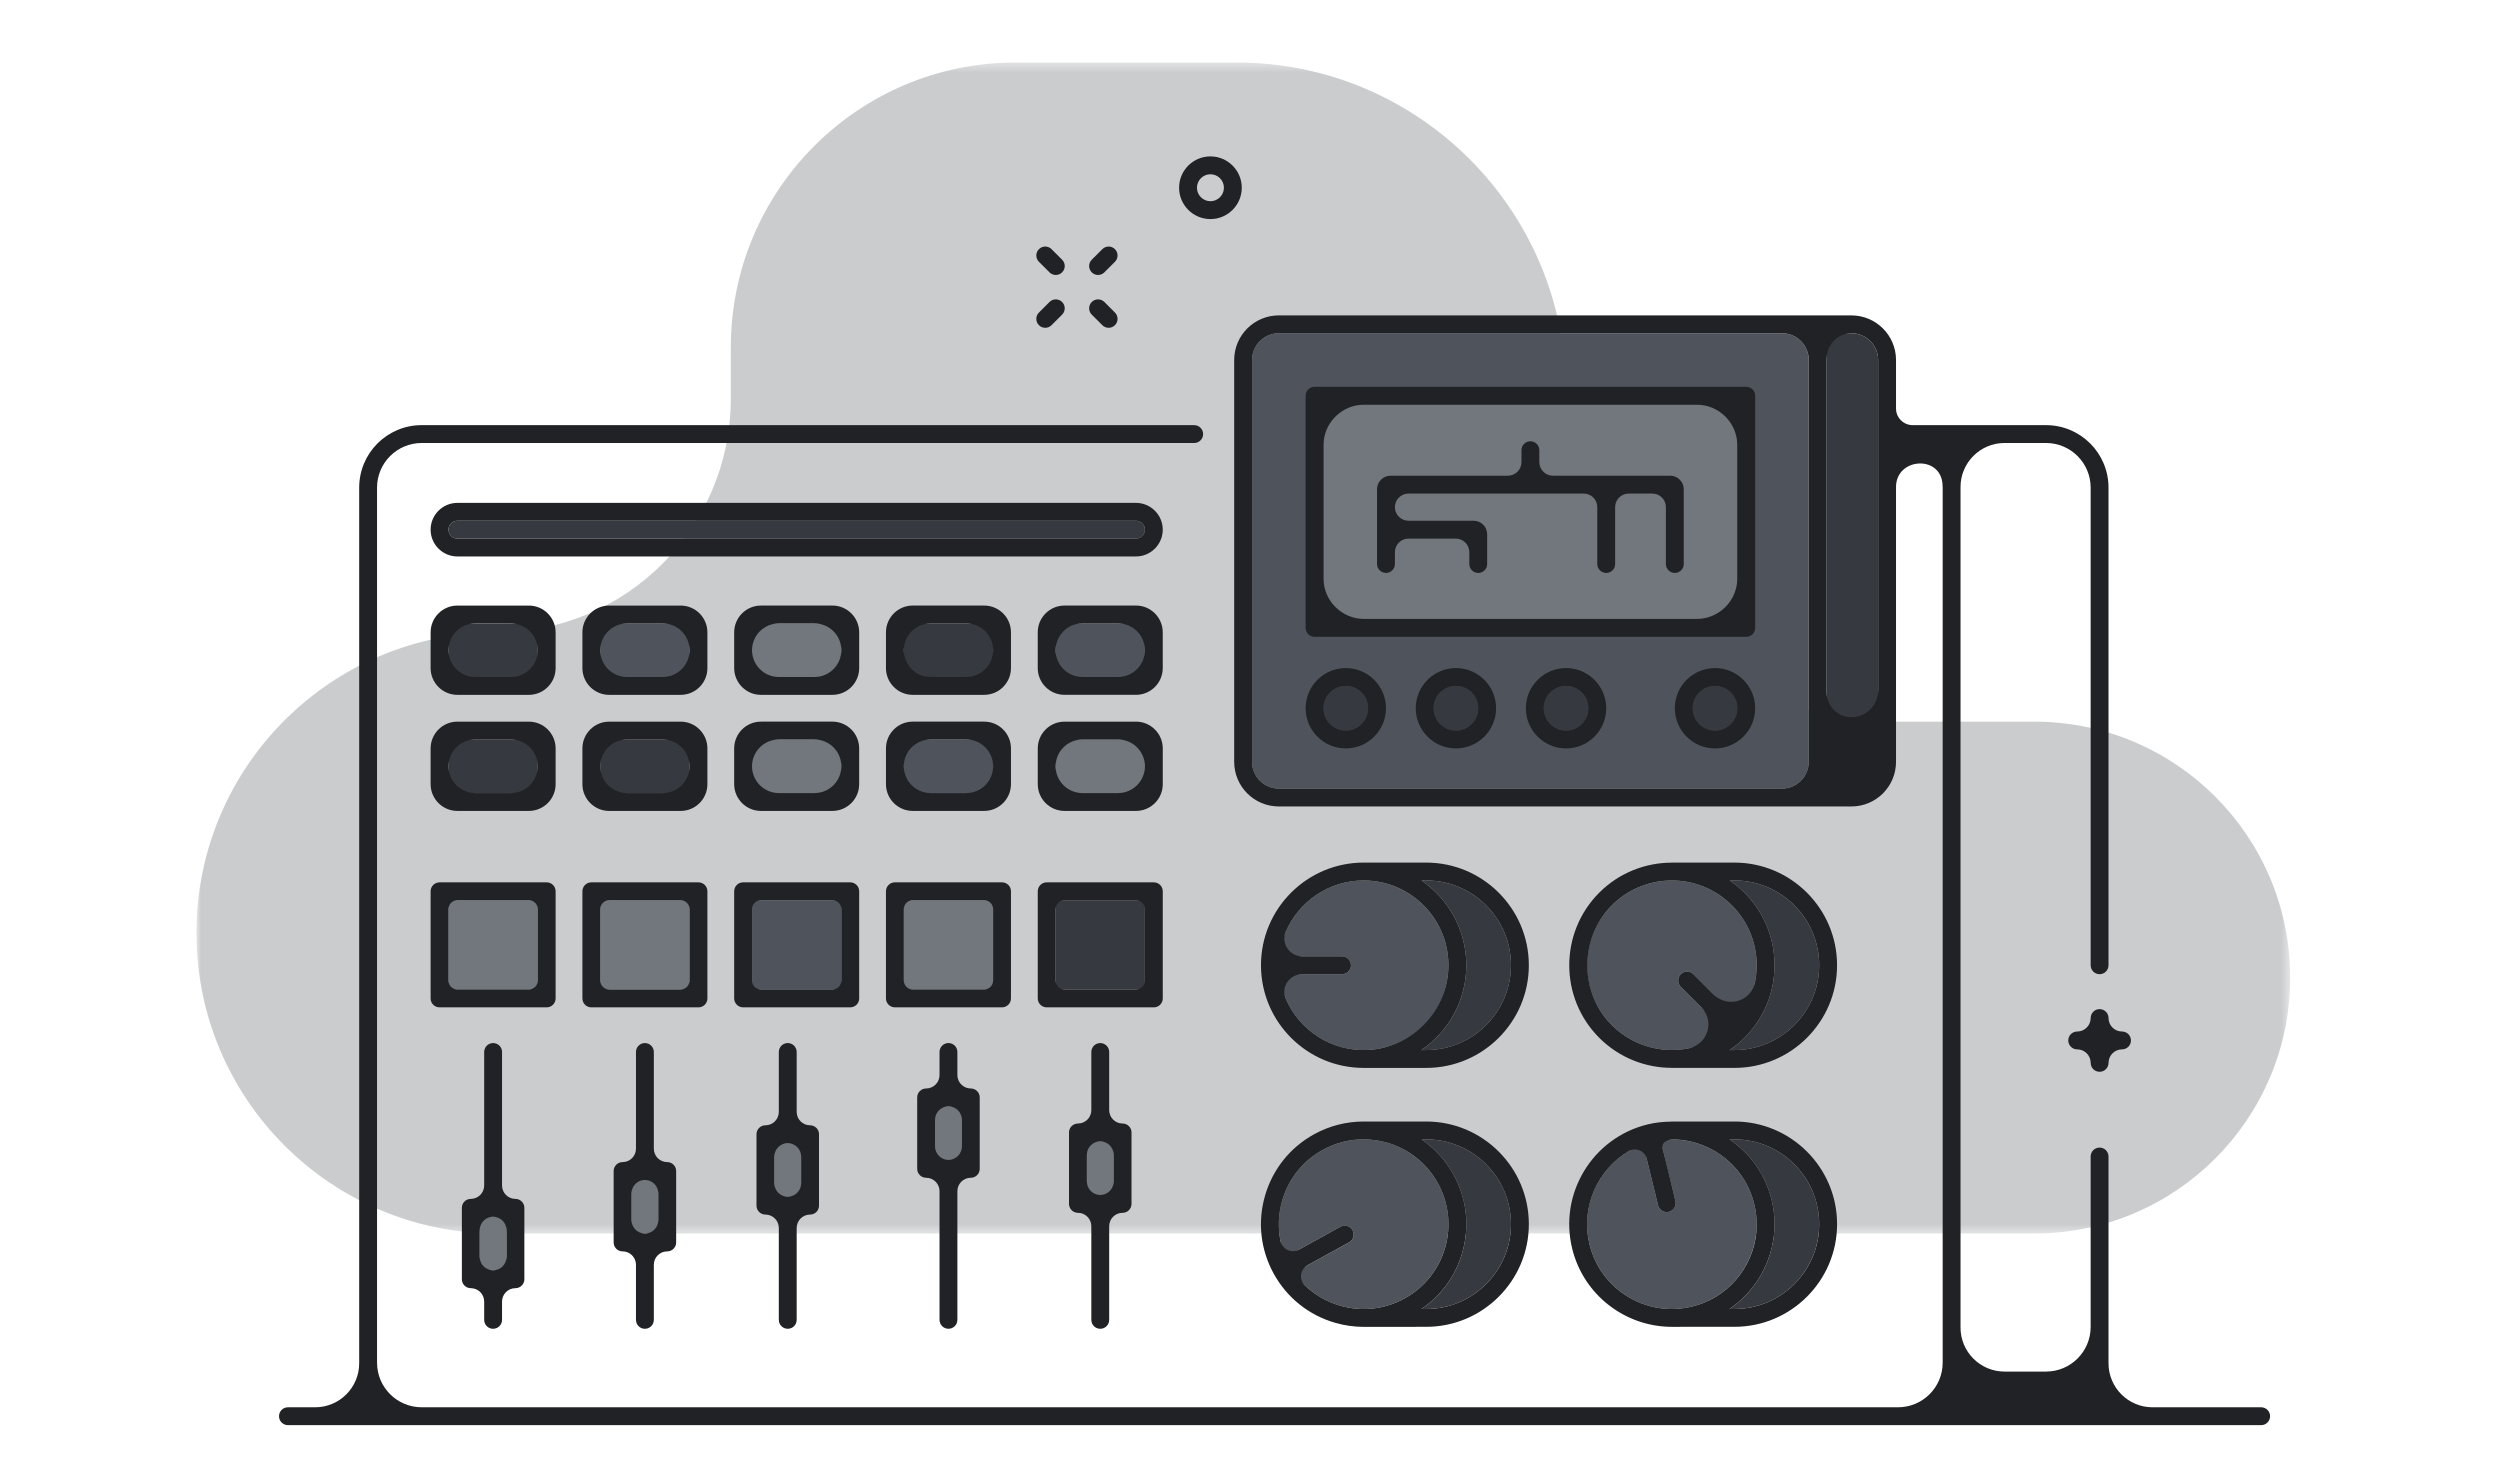 <svg height="165" viewBox="0 0 280 165" width="280" xmlns="http://www.w3.org/2000/svg" xmlns:xlink="http://www.w3.org/1999/xlink"><mask id="a" fill="#fff"><path d="m0 131.539v-131.155h234.499v131.155z" fill="#fff" fill-rule="evenodd"/></mask><g fill="none" fill-rule="evenodd"><g transform="translate(22 6)"><path d="m33.665 131.539h172.169c15.831 0 28.665-12.834 28.665-28.666 0-15.831-12.834-28.665-28.665-28.665h-15.526c-20.386 0-36.912-16.526-36.912-36.912s-16.526-36.912-36.912-36.912h-24.721c-17.625 0-31.912 14.287-31.912 31.912v5.727c0 14.461-11.724 26.185-26.186 26.185-18.593 0-33.666 15.073-33.666 33.665 0 18.594 15.073 33.666 33.666 33.666" fill="#4f545c" fill-opacity=".3" mask="url(#a)" transform="translate(0 .616)"/><path d="m96.229 104.824h10v-10h-10z" fill="#36393f"/><path d="m96.229 82.824h10v-6h-10z" fill="#72767d"/><path d="m28.229 82.824h10v-6h-10z" fill="#36393f"/><path d="m96.229 69.824h10v-6h-10z" fill="#4f545c"/><path d="m28.229 69.824h10v-6h-10z" fill="#36393f"/><path d="m28.229 104.824h10v-10h-10z" fill="#72767d"/><g transform="translate(9 10.616)"><path d="m96.229 41.708c.551 0 1 .448 1 1s-.449 1-1 1h-76c-.551 0-1-.448-1-1s.449-1 1-1z" fill="#36393f"/><path d="m53.229 59.208h10v-6h-10z" fill="#72767d"/><path d="m53.229 72.208h10v-6h-10z" fill="#72767d"/><g fill="#4f545c"><path d="m36.229 59.208h10v-6h-10z"/><path d="m53.229 94.208h10v-10h-10z"/><path d="m70.229 72.208h10v-6h-10z"/></g><path d="m70.229 59.208h10v-6h-10z" fill="#36393f"/><path d="m70.229 94.208h10v-10h-10z" fill="#72767d"/><path d="m36.229 94.208h10v-10h-10z" fill="#72767d"/><path d="m36.229 72.208h10v-6h-10z" fill="#36393f"/><path d="m179.355 23.708c0-1.654-1.346-3-3-3h-3.8c.634.838 1.025 1.87 1.025 3v45c0 1.642-.806 3.088-2.031 4h1.031v-1h3.775c1.654 0 3-1.346 3-3z" fill="#36393f"/><g fill="#72767d"><path d="m39.729 121.539h3v-6h-3z"/><path d="m22.729 125.66h3v-6h-3z"/><path d="m55.729 117.418h3v-6h-3z"/><path d="m73.729 113.296h3v-6h-3z"/></g><path d="m112.229 71.708h4.775 51.576c1.654 0 3-1.346 3-3v-45c0-1.654-1.346-3-3-3h-48.576-7.775c-1.654 0-3 1.346-3 3v45c0 1.654 1.346 3 3 3" fill="#4f545c"/><path d="m119.729 60.208c-1.378 0-2.5 1.121-2.5 2.5s1.122 2.5 2.5 2.5 2.5-1.121 2.5-2.5-1.122-2.5-2.5-2.5m41.351 0c-1.378 0-2.5 1.121-2.5 2.5s1.122 2.5 2.5 2.5 2.5-1.121 2.5-2.5-1.122-2.5-2.5-2.5m-29.018 0c-1.378 0-2.5 1.121-2.5 2.5s1.122 2.5 2.5 2.5 2.5-1.121 2.5-2.5-1.122-2.5-2.5-2.5m12.334 0c-1.378 0-2.5 1.121-2.5 2.5s1.122 2.5 2.5 2.5 2.5-1.121 2.5-2.5-1.122-2.5-2.5-2.5" fill="#36393f"/><path d="m117.229 52.708h46.351v-24h-46.351z" fill="#72767d"/><path d="m90.729 117.219h3v-6h-3z" fill="#72767d"/><path d="m133.226 91.493c0 3.942-1.996 7.426-5.029 9.498h.535c5.237 0 9.498-4.261 9.498-9.498 0-5.236-4.261-9.497-9.498-9.497h-.534c3.032 2.072 5.028 5.555 5.028 9.497" fill="#36393f"/><path d="m119.306 90.493c.552 0 1 .447 1 1s-.448 1-1 1h-7.023c.501 4.769 4.544 8.498 9.444 8.498 5.237 0 9.498-4.261 9.498-9.498 0-5.236-4.261-9.497-9.498-9.497-4.9 0-8.943 3.729-9.444 8.497z" fill="#4f545c"/><path d="m172.75 91.493c0-5.236-4.261-9.497-9.498-9.497h-.535c.585.398 1.143.85 1.661 1.367 2.172 2.172 3.368 5.059 3.368 8.131 0 3.071-1.196 5.958-3.368 8.13-.518.518-1.076.969-1.661 1.367h.535c5.237 0 9.498-4.261 9.498-9.498" fill="#36393f"/><path d="m149.532 98.21c3.464 3.463 8.96 3.687 12.688.669l-4.967-4.967c-.39-.39-.39-1.023 0-1.414.391-.391 1.024-.391 1.414 0l4.966 4.967c1.368-1.686 2.113-3.77 2.113-5.971 0-2.538-.988-4.923-2.782-6.717-1.851-1.851-4.284-2.777-6.716-2.777s-4.864.926-6.716 2.777c-3.703 3.704-3.703 9.73 0 13.433" fill="#4f545c"/><path d="m131.801 114.951c1.48 2.691 1.825 5.798.968 8.747-.753 2.596-2.356 4.794-4.563 6.293h.526c5.236 0 9.497-4.261 9.497-9.498 0-5.236-4.261-9.497-9.497-9.497h-.53c1.477 1.005 2.713 2.344 3.599 3.955" fill="#36393f"/><path d="m120.482 121.178c.267.484.09 1.093-.394 1.358l-6.153 3.386c1.237 1.783 3.032 3.08 5.145 3.694 2.437.708 5.002.422 7.225-.8 2.223-1.223 3.837-3.239 4.544-5.675.707-2.437.423-5.002-.8-7.225s-3.238-3.837-5.674-4.544c-.855-.248-1.726-.369-2.592-.376h-.056c-.007 0-.014-.004-.021-.004-1.577.001-3.137.399-4.557 1.18-2.223 1.223-3.836 3.238-4.543 5.675-.614 2.112-.478 4.323.365 6.323l6.153-3.386c.484-.265 1.092-.089 1.358.394" fill="#4f545c"/><path d="m172.75 120.493c0-5.236-4.261-9.497-9.498-9.497h-.558c2.277 1.543 4.019 3.89 4.723 6.767 1.17 4.784-.862 9.604-4.711 12.228h.546c5.237 0 9.498-4.261 9.498-9.498" fill="#36393f"/><path d="m158.505 129.72c5.087-1.244 8.214-6.396 6.97-11.482-1.056-4.317-4.926-7.221-9.181-7.242h-.045c-.003 0-.005-.001-.008-.001-.418 0-.84.036-1.263.094l1.667 6.816c.131.536-.198 1.077-.734 1.209-.08.019-.16.028-.239.028-.449 0-.858-.306-.97-.763l-1.668-6.822c-4.513 1.621-7.175 6.434-6.011 11.193.602 2.464 2.128 4.546 4.297 5.864 2.17 1.315 4.721 1.709 7.185 1.106" fill="#4f545c"/><path d="m156.06 36.663h-13.135c-.84 0-1.52-.68-1.52-1.52v-1.336c0-.553-.448-1-1-1-.553 0-1 .447-1 1v1.336c0 .84-.681 1.52-1.52 1.52h-13.136c-.839 0-1.52.681-1.52 1.52v8.369c0 .552.448 1 1 1s1-.448 1-1v-1.324c0-.839.681-1.52 1.52-1.52h5.293c.84 0 1.52.681 1.52 1.52v1.324c0 .552.448 1 1 1 .553 0 1-.448 1-1v-3.324c0-.839-.68-1.52-1.52-1.52h-7.293c-.839 0-1.52-.68-1.52-1.52v-.005c0-.839.681-1.52 1.52-1.52h19.627c.839 0 1.52.681 1.52 1.52v6.369c0 .552.448 1 1 1s1-.448 1-1v-6.369c0-.839.681-1.52 1.52-1.52h2.644c.839 0 1.52.681 1.52 1.52v6.369c0 .552.448 1 1 1s1-.448 1-1v-8.369c0-.839-.681-1.52-1.52-1.52m-112.831 22.545h-4c-1.657 0-3-1.343-3-3s1.343-3 3-3h4c1.657 0 3 1.343 3 3s-1.343 3-3 3m2-8h-8c-1.657 0-3 1.343-3 3v4c0 1.657 1.343 3 3 3h8c1.657 0 3-1.343 3-3v-4c0-1.657-1.343-3-3-3m-6 15h4c1.657 0 3 1.343 3 3s-1.343 3-3 3h-4c-1.657 0-3-1.343-3-3s1.343-3 3-3zm-5 5c0 1.657 1.343 3 3 3h8c1.657 0 3-1.343 3-3v-4c0-1.657-1.343-3-3-3h-8c-1.657 0-3 1.343-3 3zm3 13h8c.552 0 1 .448 1 1v8c0 .552-.448 1-1 1h-8c-.552 0-1-.448-1-1v-8c0-.552.448-1 1-1zm10 12c.552 0 1-.448 1-1v-12c0-.552-.448-1-1-1h-12c-.552 0-1 .448-1 1v12c0 .552.448 1 1 1zm-6 25.331c-.828 0-1.5-.672-1.5-1.5v-3c0-.828.672-1.5 1.5-1.5.829 0 1.5.672 1.5 1.5v3c0 .828-.671 1.5-1.5 1.5m2.5-8c-.828 0-1.5-.671-1.5-1.5v-10.831c0-.553-.448-1-1-1s-1 .447-1 1v10.831c0 .829-.671 1.5-1.5 1.5-.552 0-1 .448-1 1v8c0 .553.448 1 1 1 .829 0 1.5.672 1.5 1.5v6.169c0 .553.448 1 1 1s1-.447 1-1v-6.169c0-.828.672-1.5 1.5-1.5.552 0 1-.447 1-1v-8c0-.552-.448-1-1-1m-17.5-54.331h-4c-1.657 0-3-1.343-3-3s1.343-3 3-3h4c1.657 0 3 1.343 3 3s-1.343 3-3 3m2-8h-8c-1.657 0-3 1.343-3 3v4c0 1.657 1.343 3 3 3h8c1.657 0 3-1.343 3-3v-4c0-1.657-1.343-3-3-3m-2 21h-4c-1.657 0-3-1.343-3-3s1.343-3 3-3h4c1.657 0 3 1.343 3 3s-1.343 3-3 3m2-8h-8c-1.657 0-3 1.343-3 3v4c0 1.657 1.343 3 3 3h8c1.657 0 3-1.343 3-3v-4c0-1.657-1.343-3-3-3m0 30h-8c-.552 0-1-.448-1-1v-8c0-.552.448-1 1-1h8c.552 0 1 .448 1 1v8c0 .552-.448 1-1 1m2-12h-12c-.552 0-1 .448-1 1v12c0 .552.448 1 1 1h12c.552 0 1-.448 1-1v-12c0-.552-.448-1-1-1m-6 43.452c-.828 0-1.5-.672-1.5-1.5v-3c0-.828.672-1.5 1.5-1.5.829 0 1.5.672 1.5 1.5v3c0 .828-.671 1.5-1.5 1.5m2.5-8c-.828 0-1.5-.672-1.5-1.5v-14.952c0-.553-.448-1-1-1s-1 .447-1 1v14.952c0 .828-.671 1.5-1.5 1.5-.552 0-1 .448-1 1v8c0 .553.448 1 1 1 .829 0 1.5.672 1.5 1.5v2.048c0 .553.448 1 1 1s1-.447 1-1v-2.048c0-.828.672-1.5 1.5-1.5.552 0 1-.447 1-1v-8c0-.552-.448-1-1-1m33.5-58.452h-4c-1.657 0-3-1.343-3-3s1.343-3 3-3h4c1.657 0 3 1.343 3 3s-1.343 3-3 3m2-8h-8c-1.657 0-3 1.343-3 3v4c0 1.657 1.343 3 3 3h8c1.657 0 3-1.343 3-3v-4c0-1.657-1.343-3-3-3m34-7.5h-76c-.551 0-1-.448-1-1s.449-1 1-1h76c.551 0 1 .448 1 1s-.449 1-1 1m0-4h-76c-1.654 0-3 1.346-3 3s1.346 3 3 3h76c1.654 0 3-1.346 3-3s-1.346-3-3-3m-36 32.5h-4c-1.657 0-3-1.343-3-3s1.343-3 3-3h4c1.657 0 3 1.343 3 3s-1.343 3-3 3m2-8h-8c-1.657 0-3 1.343-3 3v4c0 1.657 1.343 3 3 3h8c1.657 0 3-1.343 3-3v-4c0-1.657-1.343-3-3-3m0 30h-8c-.552 0-1-.448-1-1v-8c0-.552.448-1 1-1h8c.552 0 1 .448 1 1v8c0 .552-.448 1-1 1m2-12h-12c-.552 0-1 .448-1 1v12c0 .552.448 1 1 1h12c.552 0 1-.448 1-1v-12c0-.552-.448-1-1-1m-7 35.21c-.828 0-1.5-.672-1.5-1.5v-3c0-.828.672-1.5 1.5-1.5.829 0 1.5.672 1.5 1.5v3c0 .828-.671 1.5-1.5 1.5m2.5-8c-.828 0-1.5-.671-1.5-1.5v-6.71c0-.553-.448-1-1-1s-1 .447-1 1v6.71c0 .829-.671 1.5-1.5 1.5-.552 0-1 .448-1 1v8c0 .553.448 1 1 1 .829 0 1.5.672 1.5 1.5v10.29c0 .553.448 1 1 1s1-.447 1-1v-10.29c0-.828.672-1.5 1.5-1.5.552 0 1-.447 1-1v-8c0-.552-.448-1-1-1m17.5-50.21h-4c-1.657 0-3-1.343-3-3s1.343-3 3-3h4c1.657 0 3 1.343 3 3s-1.343 3-3 3m2-8h-8c-1.657 0-3 1.343-3 3v4c0 1.657 1.343 3 3 3h8c1.657 0 3-1.343 3-3v-4c0-1.657-1.343-3-3-3m-2 21h-4c-1.657 0-3-1.343-3-3s1.343-3 3-3h4c1.657 0 3 1.343 3 3s-1.343 3-3 3m2-8h-8c-1.657 0-3 1.343-3 3v4c0 1.657 1.343 3 3 3h8c1.657 0 3-1.343 3-3v-4c0-1.657-1.343-3-3-3m0 30h-8c-.552 0-1-.448-1-1v-8c0-.552.448-1 1-1h8c.552 0 1 .448 1 1v8c0 .552-.448 1-1 1m2-12h-12c-.552 0-1 .448-1 1v12c0 .552.448 1 1 1h12c.552 0 1-.448 1-1v-12c0-.552-.448-1-1-1m-6 31.088c-.828 0-1.5-.671-1.5-1.5v-3c0-.828.672-1.5 1.5-1.5.829 0 1.5.672 1.5 1.5v3c0 .829-.671 1.5-1.5 1.5m2.5-8c-.828 0-1.5-.671-1.5-1.5v-2.588c0-.553-.448-1-1-1s-1 .447-1 1v2.588c0 .829-.671 1.5-1.5 1.5-.552 0-1 .448-1 1v8c0 .552.448 1 1 1 .829 0 1.5.672 1.5 1.5v14.412c0 .553.448 1 1 1s1-.447 1-1v-14.412c0-.828.672-1.5 1.5-1.5.552 0 1-.448 1-1v-8c0-.552-.448-1-1-1m16.5-46.088h-4c-1.657 0-3-1.343-3-3s1.343-3 3-3h4c1.657 0 3 1.343 3 3s-1.343 3-3 3m2-8h-8c-1.657 0-3 1.343-3 3v4c0 1.657 1.343 3 3 3h8c1.657 0 3-1.343 3-3v-4c0-1.657-1.343-3-3-3" fill="#202225"/><path d="m163.581 33.267v14.881c0 2.518-2.041 4.559-4.559 4.559h-37.233c-2.518 0-4.559-2.041-4.559-4.559v-14.881c0-2.518 2.041-4.56 4.559-4.56h37.233c2.518 0 4.559 2.042 4.559 4.56zm-47.351-6.56c-.552 0-1 .448-1 1v26c0 .553.448 1 1 1h48.351c.552 0 1-.447 1-1v-26c0-.552-.448-1-1-1zm-22 45.501h-4c-1.657 0-3-1.343-3-3s1.343-3 3-3h4c1.657 0 3 1.343 3 3s-1.343 3-3 3m2-8h-8c-1.657 0-3 1.343-3 3v4c0 1.657 1.343 3 3 3h8c1.657 0 3-1.343 3-3v-4c0-1.657-1.343-3-3-3m0 30h-8c-.552 0-1-.448-1-1v-8c0-.552.448-1 1-1h8c.552 0 1 .448 1 1v8c0 .552-.448 1-1 1m2-12h-12c-.552 0-1 .448-1 1v12c0 .552.448 1 1 1h12c.552 0 1-.448 1-1v-12c0-.552-.448-1-1-1m-6 35.011c-.828 0-1.5-.672-1.5-1.5v-3c0-.828.672-1.5 1.5-1.5.829 0 1.5.672 1.5 1.5v3c0 .828-.671 1.5-1.5 1.5m2.5-8c-.828 0-1.5-.671-1.5-1.5v-6.511c0-.552-.448-1-1-1s-1 .448-1 1v6.511c0 .829-.671 1.5-1.5 1.5-.552 0-1 .448-1 1v8c0 .553.448 1 1 1 .829 0 1.5.672 1.5 1.5v10.489c0 .553.448 1 1 1s1-.447 1-1v-10.489c0-.828.672-1.5 1.5-1.5.552 0 1-.447 1-1v-8c0-.552-.448-1-1-1m66.351-44.011c-1.378 0-2.5-1.121-2.5-2.5s1.122-2.5 2.5-2.5 2.5 1.121 2.5 2.5-1.122 2.5-2.5 2.5m0-7c-2.481 0-4.5 2.019-4.5 4.5s2.019 4.5 4.5 4.5 4.5-2.019 4.5-4.5-2.019-4.5-4.5-4.5m-41.351 7c-1.378 0-2.5-1.121-2.5-2.5s1.122-2.5 2.5-2.5 2.5 1.121 2.5 2.5-1.122 2.5-2.5 2.5m0-7c-2.481 0-4.5 2.019-4.5 4.5s2.019 4.5 4.5 4.5 4.5-2.019 4.5-4.5-2.019-4.5-4.5-4.5m12.334 7c-1.378 0-2.5-1.121-2.5-2.5s1.122-2.5 2.5-2.5 2.5 1.121 2.5 2.5-1.122 2.5-2.5 2.5m0-7c-2.481 0-4.5 2.019-4.5 4.5s2.019 4.5 4.5 4.5 4.5-2.019 4.5-4.5-2.019-4.5-4.5-4.5m12.334 7c-1.378 0-2.5-1.121-2.5-2.5s1.122-2.5 2.5-2.5 2.5 1.121 2.5 2.5-1.122 2.5-2.5 2.5m0-7c-2.481 0-4.5 2.019-4.5 4.5s2.019 4.5 4.5 4.5 4.5-2.019 4.5-4.5-2.019-4.5-4.5-4.5m-22.669 23.788c5.339 0 9.663 4.428 9.493 9.803-.153 4.837-4.099 8.896-8.93 9.176-4.157.241-7.785-2.209-9.303-5.767-.549-1.288.449-2.715 1.849-2.715h4.47c.552 0 1-.447 1-1s-.448-1-1-1h-4.465c-1.416 0-2.399-1.451-1.838-2.751 1.457-3.376 4.819-5.746 8.724-5.746m16.502 9.497c0 5.237-4.261 9.498-9.498 9.498h-.535c3.033-2.072 5.029-5.556 5.029-9.498s-1.996-7.425-5.028-9.497h.534c5.237 0 9.498 4.261 9.498 9.497m-16.502 11.498h7.004c6.34 0 11.498-5.158 11.498-11.498s-5.158-11.497-11.498-11.497h-7.004c-6.34 0-11.498 5.157-11.498 11.497s5.158 11.498 11.498 11.498m34.521-20.991c2.433 0 4.865.926 6.716 2.777 1.794 1.794 2.783 4.179 2.783 6.717 0 .665-.068 1.319-.201 1.956-.44 2.105-3.063 2.864-4.583 1.344l-2.296-2.296c-.39-.391-1.023-.391-1.414 0-.39.391-.39 1.023 0 1.414l2.293 2.294c1.546 1.546.719 4.168-1.425 4.596-3.186.635-6.636-.368-8.984-3.011-3.254-3.664-3.115-9.407.302-12.919 1.863-1.915 4.336-2.872 6.809-2.872m8.13 17.624c2.172-2.172 3.369-5.059 3.369-8.13 0-3.072-1.197-5.959-3.369-8.131-.517-.517-1.076-.968-1.66-1.367h.534c5.238 0 9.498 4.261 9.498 9.497 0 5.237-4.26 9.498-9.498 9.498h-.534c.584-.398 1.143-.849 1.66-1.367m-8.13 3.362c.476 0 7.004.005 7.004.005 6.34 0 11.498-5.158 11.498-11.498s-5.158-11.497-11.498-11.497h-7.004c-.012 0-.022.007-.034.007-2.933.009-5.863 1.128-8.096 3.36-4.483 4.484-4.483 11.778 0 16.261 2.242 2.242 5.186 3.362 8.13 3.362m-18.019 17.507c0 5.237-4.261 9.498-9.498 9.498h-.525c2.207-1.499 3.81-3.697 4.563-6.293.856-2.949.512-6.056-.968-8.747-.886-1.611-2.122-2.95-3.599-3.955h.529c5.237 0 9.498 4.261 9.498 9.497m-25.624-2.646c.707-2.437 2.321-4.453 4.544-5.675 1.42-.781 2.98-1.179 4.557-1.18.007 0 .014.004.021.004h.056c.866.006 1.737.128 2.592.376 2.436.707 4.451 2.32 5.674 4.544 1.222 2.223 1.507 4.788.8 7.224-.707 2.437-2.321 4.453-4.544 5.675-2.223 1.223-4.788 1.508-7.225.8-1.51-.437-2.856-1.225-3.954-2.289-.673-.652-.512-1.778.31-2.23l4.652-2.56c.484-.266.661-.874.394-1.358-.266-.484-.874-.66-1.358-.394l-4.651 2.56c-.834.459-1.867-.033-2.057-.966-.304-1.487-.245-3.033.189-4.531m5.917 13.689c1.062.309 2.145.461 3.221.461.48 0 6.988-.006 6.988-.006 6.34 0 11.498-5.158 11.498-11.498s-5.158-11.497-11.498-11.497h-7.004c-.001 0-.003.001-.004.001-1.916-.002-3.812.475-5.538 1.423-2.691 1.479-4.644 3.919-5.5 6.869-.856 2.949-.512 6.056.968 8.747 1.48 2.69 3.92 4.644 6.869 5.5m44.184-1.545c3.849-2.624 5.881-7.444 4.71-12.229-.703-2.876-2.445-5.223-4.722-6.766h.558c5.237 0 9.498 4.261 9.498 9.497 0 5.237-4.261 9.498-9.498 9.498zm-15.684-7.241c-1.017-4.157.886-8.357 4.392-10.432.782-.463 1.792-.056 2.007.827l1.281 5.234c.111.457.52.762.97.762.078 0 .159-.008.239-.028.536-.132.864-.673.733-1.209 0 0-1.128-4.746-1.417-5.795-.29-1.05 1.066-1.113 1.066-1.113 4.781.023 9.074 3.685 9.439 8.9.284 4.057-2.172 7.935-5.957 9.42-2.84 1.114-5.91.84-8.456-.703-2.168-1.317-3.695-3.399-4.297-5.863zm16.23-13.754h-7.004c-.021 0-.039.011-.061.012-.882.004-1.776.098-2.671.316-6.158 1.507-9.943 7.743-8.436 13.9 1.282 5.246 5.994 8.769 11.168 8.769.476 0 7.004-.002 7.004-.002 6.34 0 11.498-5.158 11.498-11.498s-5.158-11.497-11.498-11.497zm41.902-11.589c0-.552-.448-1-1-1s-1 .448-1 1c0 .834-.676 1.51-1.51 1.51-.552 0-1 .448-1 1 0 .553.448 1 1 1 .834 0 1.51.677 1.51 1.51 0 .552.448 1 1 1s1-.448 1-1c0-.833.676-1.51 1.51-1.51.553 0 1-.447 1-1 0-.552-.447-1-1-1-.834 0-1.51-.676-1.51-1.51zm-113.173-83.224c.256 0 .512-.098.707-.293l1.183-1.183c.391-.391.391-1.024 0-1.414-.39-.391-1.023-.391-1.414 0l-1.183 1.183c-.391.391-.391 1.023 0 1.414.195.195.451.293.707.293m-5.917 5.917c.256 0 .512-.098.707-.293l1.184-1.183c.39-.39.39-1.024 0-1.414-.391-.391-1.024-.391-1.414 0l-1.184 1.183c-.391.39-.391 1.023 0 1.414.195.195.451.293.707.293m6.393-.293c.195.195.451.293.707.293s.512-.098.707-.293c.391-.391.391-1.023 0-1.414l-1.183-1.183c-.391-.391-1.023-.391-1.414 0-.391.39-.391 1.023 0 1.414zm-5.916-5.917c.195.195.451.293.707.293s.512-.098.707-.293c.391-.391.391-1.024 0-1.414l-1.184-1.183c-.39-.391-1.024-.391-1.414 0-.39.39-.39 1.024 0 1.414zm18.025-10.987c.833 0 1.51.677 1.51 1.51 0 .832-.677 1.51-1.51 1.51s-1.51-.678-1.51-1.51c0-.833.677-1.51 1.51-1.51m0 5.02c1.935 0 3.51-1.575 3.51-3.51s-1.575-3.51-3.51-3.51c-1.936 0-3.51 1.575-3.51 3.51s1.574 3.51 3.51 3.51" fill="#202225"/><path d="m179.355 60.708c0 1.657-1.343 3-3 3-1.54 0-2.785-1.253-2.776-2.793l.001-.207v-37c0-.02 0-.039 0-.059-.019-1.599 1.175-2.941 2.775-2.941 1.657 0 3 1.343 3 3zm-62.351 11h-4.775c-1.654 0-3-1.346-3-3v-45c0-1.654 1.346-3 3-3h7.775 48.576c1.654 0 3 1.346 3 3v45c0 1.654-1.346 3-3 3zm105.246 69.292h-12.175c-2.718 0-4.932-2.224-4.921-4.941v-.059-23.087c0-.553-.448-1-1-1s-1 .447-1 1v19.087c0 2.762-2.238 5-5 5h-4.653c-2.718 0-4.932-2.224-4.921-4.941v-.059-94-.059c-.011-2.717 2.203-4.941 4.921-4.941h4.653c2.762 0 5 2.239 5 5v53.493c0 .553.448 1 1 1s1-.447 1-1v-53.493c0-3.866-3.134-7-7-7h-14.933c-1.031 0-1.866-.835-1.866-1.866v-5.426c0-2.761-2.238-5-5-5h-7.775-48.576-7.775c-2.761 0-5 2.239-5 5v8.292 36.708c0 2.762 2.239 5 5 5h3.775 52.576 7.775c2.762 0 5-2.238 5-5v-30.788c0-3.211 4.841-3.622 5.197-.431.018.168.028.339.028.511v98c0 2.762-2.238 5-5 5h-129.777-35.574c-2.761 0-5-2.238-5-5v-98c0-2.761 2.239-5 5-5h86.521c.552 0 1-.447 1-1-.001-.553-.448-1-1-1h-86.521c-3.866 0-7 3.134-7 7v98l.001.059c.011 2.717-2.204 4.941-4.921 4.941h-3.059c-.553 0-1 .447-1 1s.447 1 1 1h14.979 35.574 129.777 16.574 24.096c.552 0 1-.447 1-1s-.448-1-1-1z" fill="#202225"/></g></g><path d="m0 0h280v165h-280z"/></g></svg>